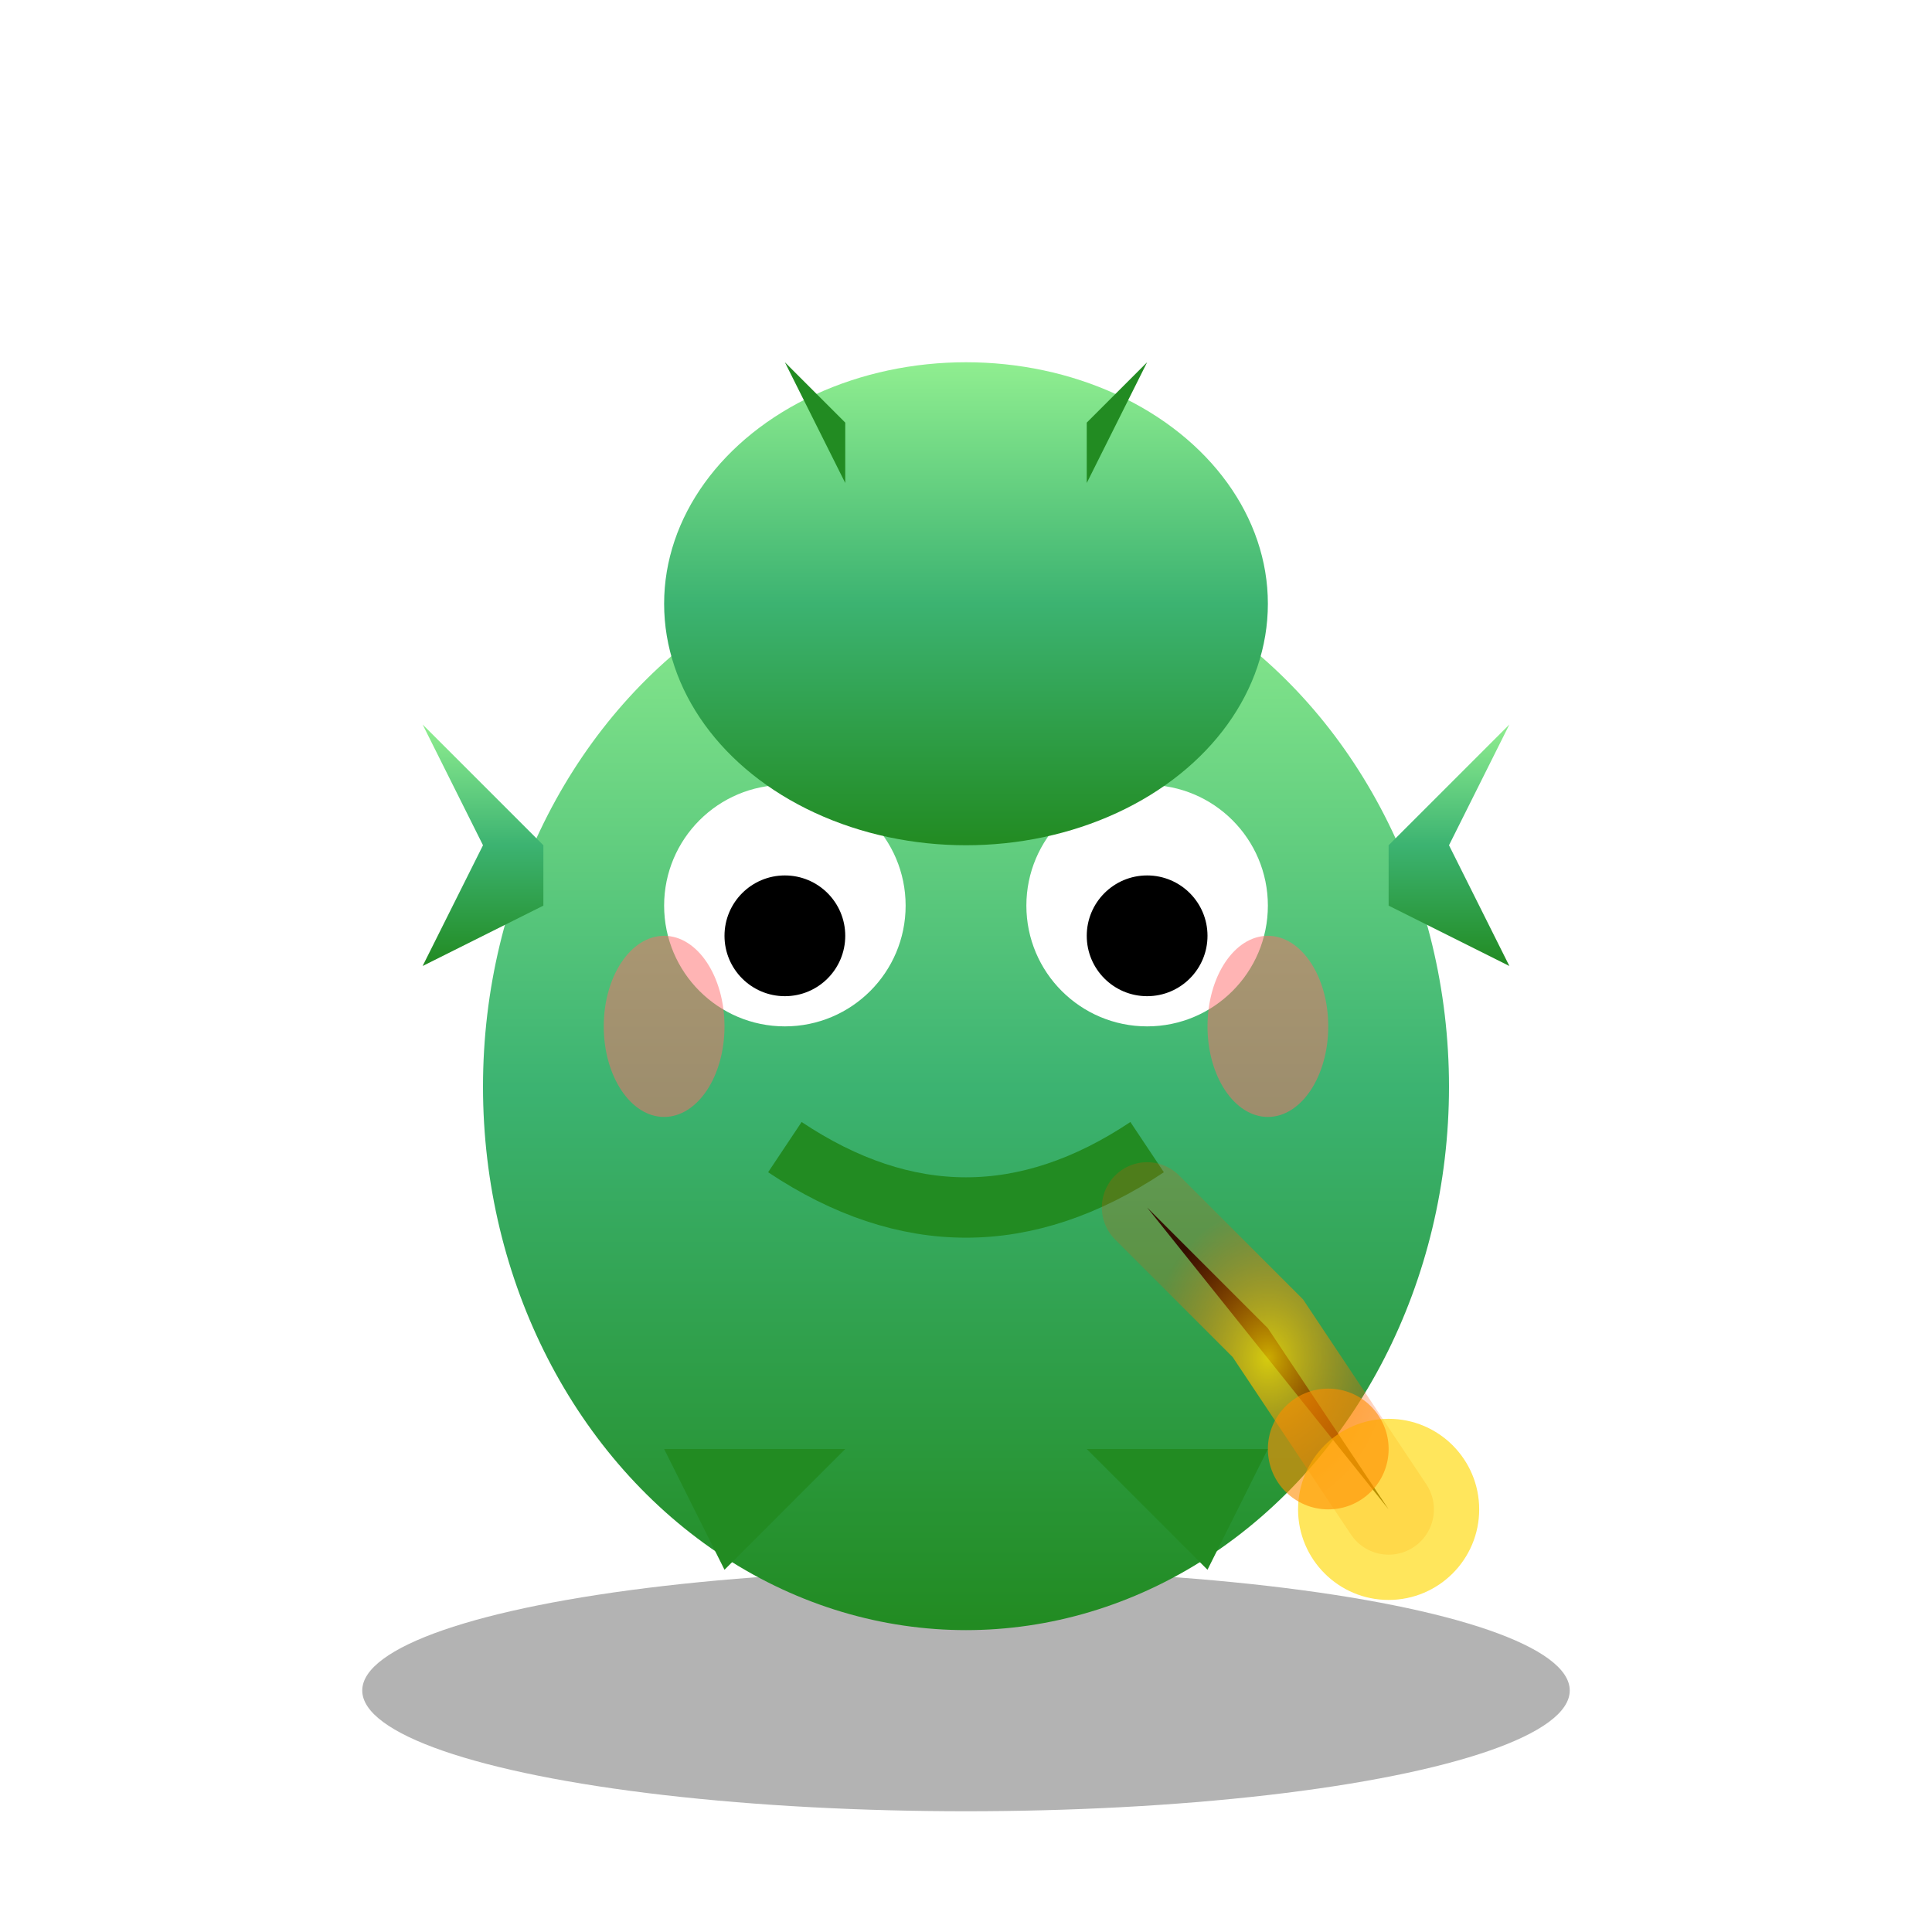 <svg viewBox="0 0 64 64" xmlns="http://www.w3.org/2000/svg">
  <defs>
    <linearGradient id="dragonGreen" x1="0%" y1="0%" x2="0%" y2="100%">
      <stop offset="0%" style="stop-color:#90EE90"/>
      <stop offset="50%" style="stop-color:#3CB371"/>
      <stop offset="100%" style="stop-color:#228B22"/>
    </linearGradient>
    <radialGradient id="fireGlow" cx="50%" cy="50%">
      <stop offset="0%" style="stop-color:#FFD700;stop-opacity:0.8"/>
      <stop offset="50%" style="stop-color:#FF8C00;stop-opacity:0.5"/>
      <stop offset="100%" style="stop-color:#FF4500;stop-opacity:0.2"/>
    </radialGradient>
    <filter id="dragonShadow"><feDropShadow dx="2" dy="4" stdDeviation="3" flood-opacity="0.5"/></filter>
    <filter id="glow"><feGaussianBlur stdDeviation="1.5"/></filter>
  </defs>
  <ellipse cx="32" cy="56" rx="20" ry="4" fill="#000" opacity="0.3"/>
  <ellipse cx="32" cy="36" rx="16" ry="18" fill="url(#dragonGreen)" filter="url(#dragonShadow)"/>
  <circle cx="26" cy="30" r="4" fill="#FFF"/>
  <circle cx="38" cy="30" r="4" fill="#FFF"/>
  <circle cx="26" cy="31" r="2" fill="#000"/>
  <circle cx="38" cy="31" r="2" fill="#000"/>
  <path d="M 26 38 Q 32 42 38 38" stroke="#228B22" stroke-width="2" fill="none"/>
  <path d="M 18 28 L 14 24 L 16 28 L 14 32 L 18 30 Z" fill="url(#dragonGreen)" filter="url(#dragonShadow)"/>
  <path d="M 46 28 L 50 24 L 48 28 L 50 32 L 46 30 Z" fill="url(#dragonGreen)" filter="url(#dragonShadow)"/>
  <ellipse cx="32" cy="20" rx="10" ry="8" fill="url(#dragonGreen)" filter="url(#dragonShadow)"/>
  <path d="M 28 16 L 26 12 L 28 14 M 36 14 L 38 12 L 36 16" fill="#228B22"/>
  <path d="M 38 40 L 42 44 L 46 50" stroke="url(#fireGlow)" stroke-width="3" stroke-linecap="round" filter="url(#glow)"/>
  <circle cx="46" cy="50" r="3" fill="#FFD700" opacity="0.8" filter="url(#glow)"/>
  <circle cx="44" cy="48" r="2" fill="#FF8C00" opacity="0.6"/>
  <ellipse cx="22" cy="34" rx="2" ry="3" fill="#FF6B6B" opacity="0.5"/>
  <ellipse cx="42" cy="34" rx="2" ry="3" fill="#FF6B6B" opacity="0.5"/>
  <path d="M 28 48 L 24 52 L 22 48 M 36 48 L 40 52 L 42 48" fill="#228B22"/>
</svg>